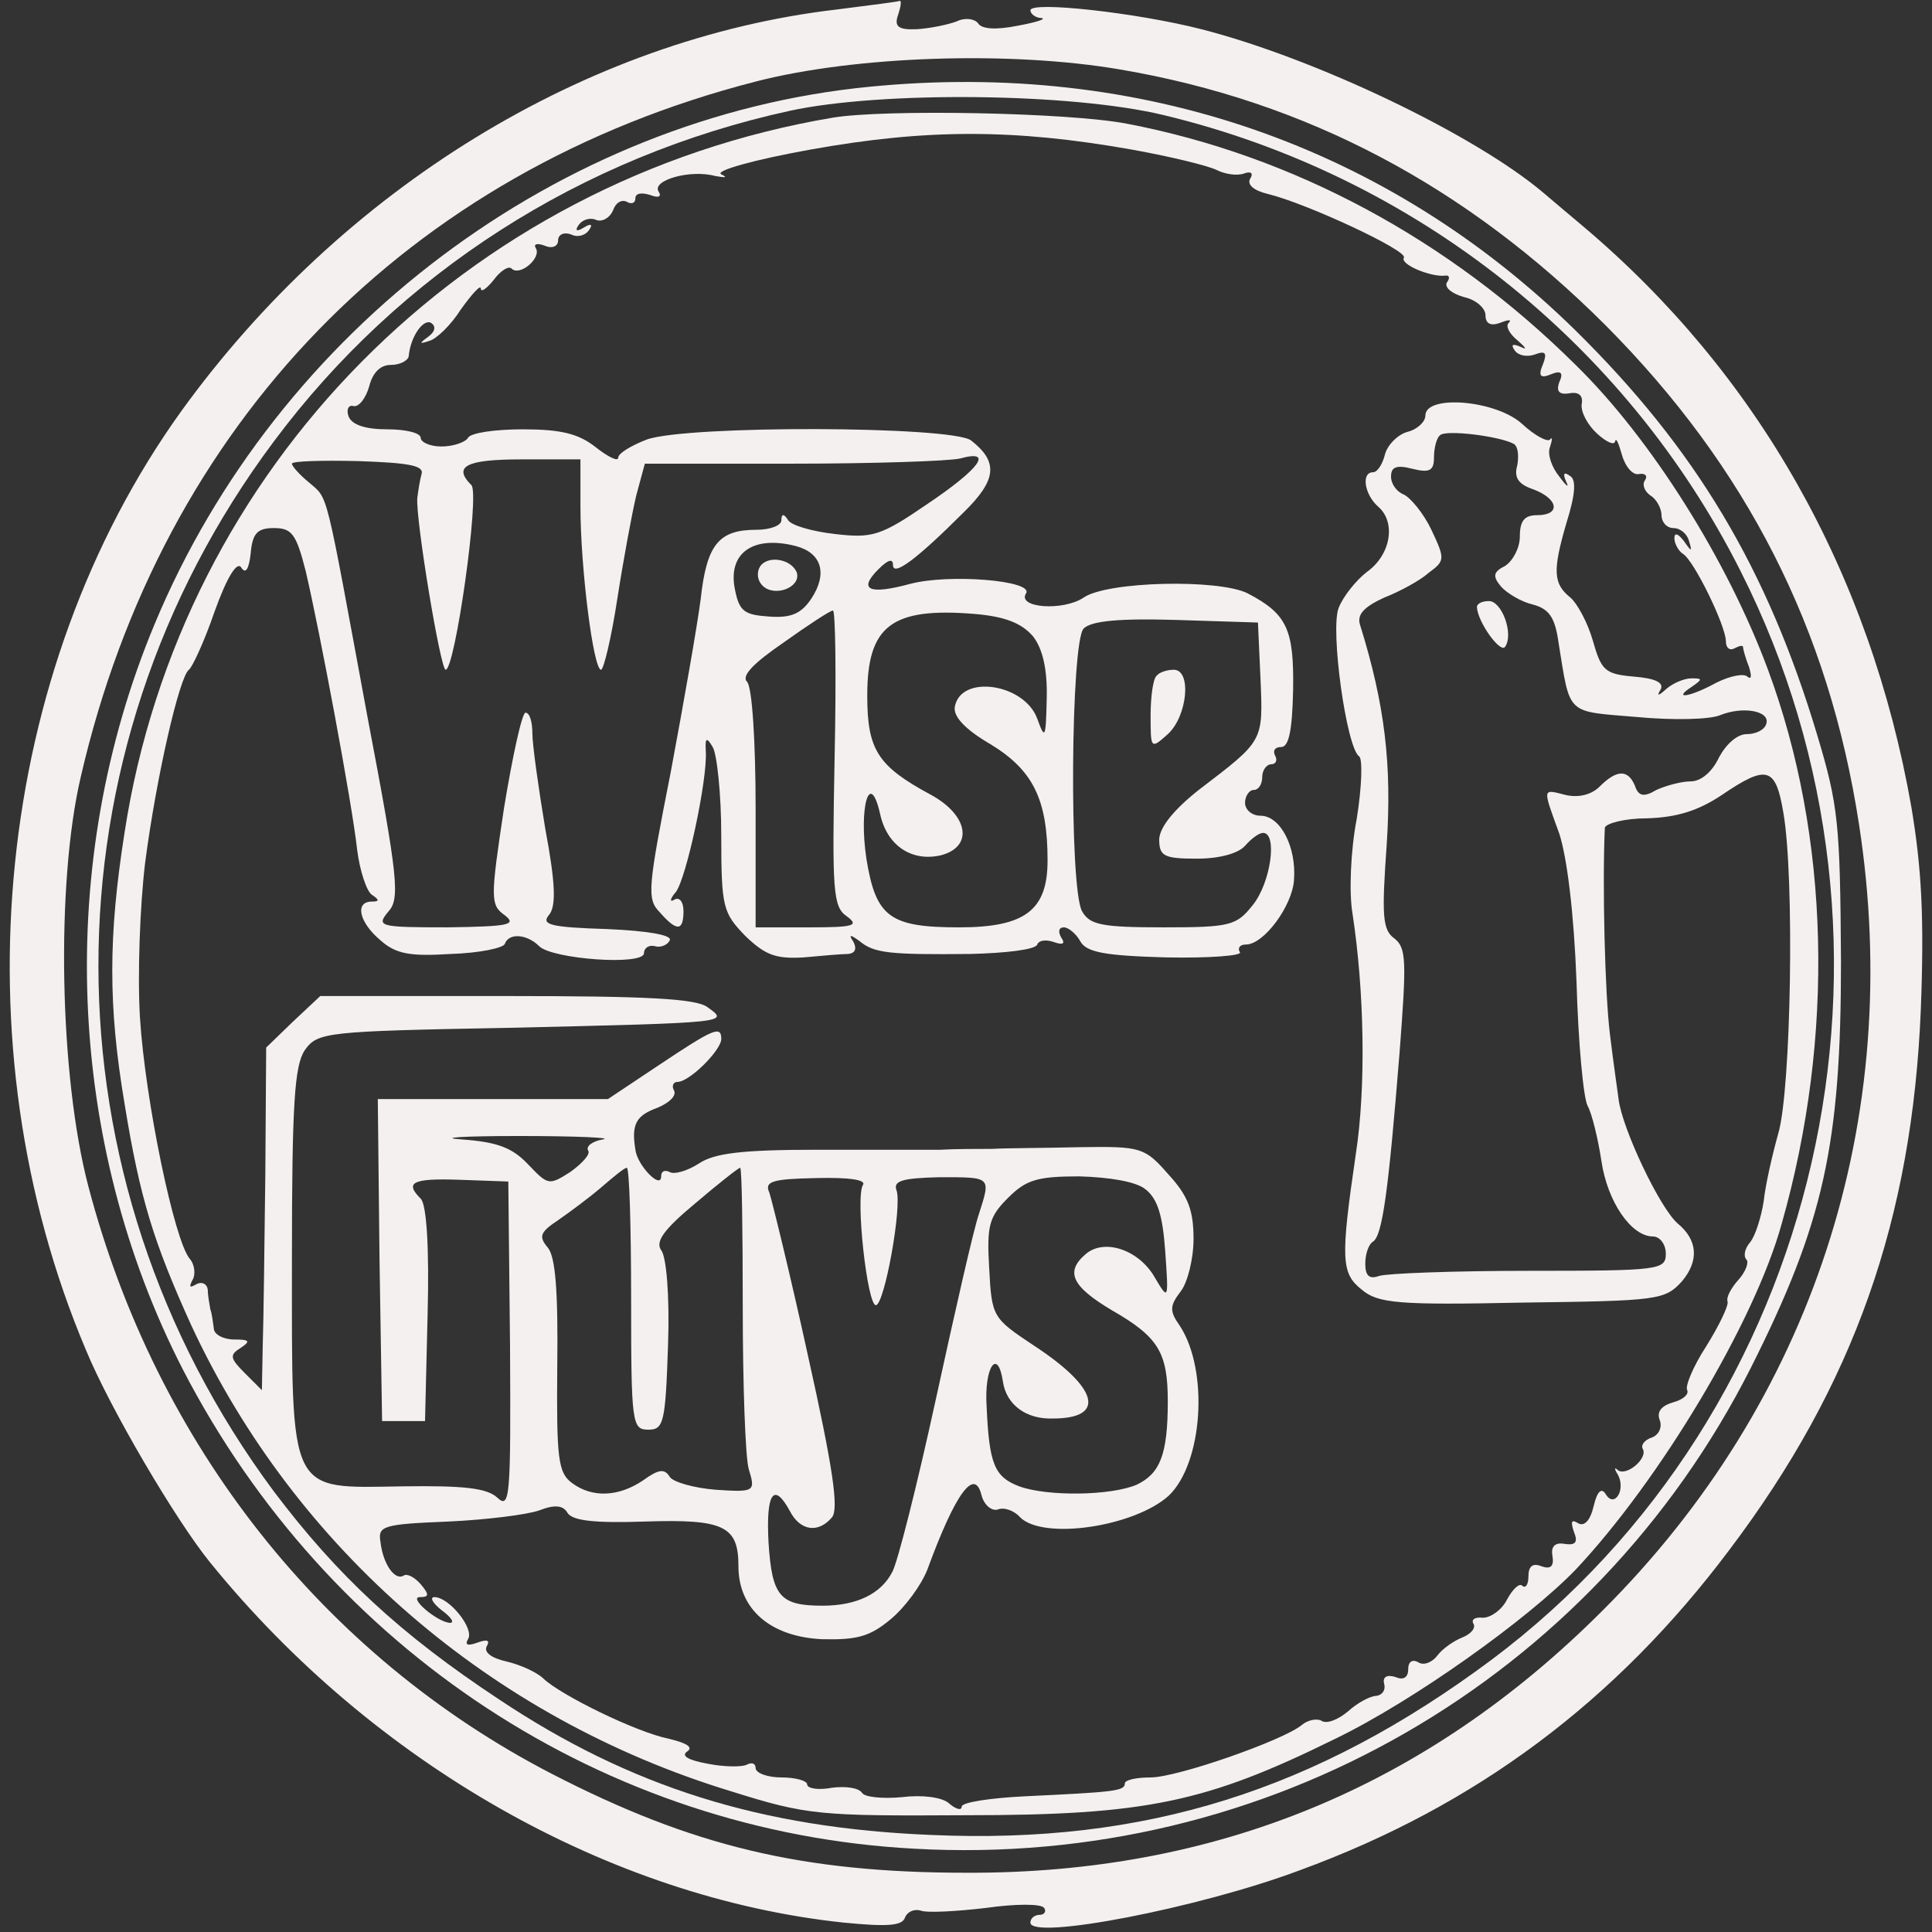 <?xml version="1.0" standalone="no"?>
<!DOCTYPE svg PUBLIC "-//W3C//DTD SVG 20010904//EN"
 "http://www.w3.org/TR/2001/REC-SVG-20010904/DTD/svg10.dtd">
<svg version="1.0" xmlns="http://www.w3.org/2000/svg"
 width="225pt" height="225pt" viewBox="0 0 225 225"
 preserveAspectRatio="xMidYMid meet">
<rect x="0" y="0" width="225" height="225" fill="#333333" stroke="none"/>
<g transform="translate(0,225) scale(0.1,-0.1)"
fill="#f5f0f0" stroke="none">
<path d="M975 2239 c-293 -34 -577 -209 -764 -468 -217 -302 -262 -736 -111
-1093 28 -68 105 -199 145 -248 190 -234 465 -390 737 -419 51 -5 69 -4 72 6
3 7 11 10 18 8 7 -3 42 -1 76 3 35 5 65 5 68 0 3 -4 0 -8 -5 -8 -6 0 -11 -4
-11 -9 0 -21 197 17 314 61 205 75 368 197 500 373 145 192 213 385 223 630 4
106 1 163 -11 235 -48 273 -179 505 -383 677 -12 10 -32 27 -45 38 -80 68
-266 157 -399 191 -74 19 -199 33 -199 22 0 -4 6 -9 13 -9 6 -1 -6 -5 -28 -9
-25 -5 -42 -4 -46 3 -4 5 -15 7 -25 2 -11 -4 -31 -8 -46 -9 -22 -1 -27 3 -22
17 3 9 4 16 2 16 -2 -1 -34 -5 -73 -10z m330 -70 c217 -37 403 -136 565 -298
164 -165 260 -353 295 -581 53 -343 -54 -672 -299 -916 -205 -205 -450 -306
-740 -305 -192 0 -320 31 -483 115 -267 138 -461 384 -540 684 -34 129 -38
353 -9 477 95 412 381 706 786 810 116 30 297 36 425 14z"/>
<path d="M1013 2149 c-361 -35 -690 -282 -833 -626 -116 -278 -103 -603 33
-868 169 -327 492 -539 852 -558 410 -23 790 196 974 560 85 169 105 260 105
473 -1 161 -3 182 -28 265 -58 193 -141 332 -281 470 -219 215 -507 315 -822
284z m342 -33 c292 -70 538 -265 672 -531 221 -437 96 -979 -290 -1268 -204
-152 -403 -215 -652 -204 -199 8 -351 56 -504 158 -115 76 -188 144 -262 242
-272 366 -273 858 0 1223 146 196 358 332 601 385 106 23 327 21 435 -5z"/>
<path d="M970 2113 c-428 -72 -760 -408 -825 -833 -19 -121 -19 -202 0 -315
18 -111 34 -162 78 -259 121 -260 349 -457 628 -542 89 -28 103 -29 274 -28
210 0 280 15 430 89 91 44 224 139 280 197 97 103 208 287 240 403 62 218 56
451 -16 645 -47 127 -136 269 -224 355 -147 146 -329 244 -523 281 -68 13
-281 17 -342 7z m347 -37 c45 -8 90 -19 100 -24 10 -5 24 -7 32 -4 8 3 11 0 7
-6 -4 -7 4 -14 21 -18 45 -11 163 -66 158 -74 -5 -8 32 -23 48 -21 5 1 6 -3 2
-8 -3 -6 6 -13 20 -17 14 -3 25 -13 25 -21 0 -10 6 -13 17 -9 10 4 14 4 10 0
-4 -4 1 -13 11 -21 9 -8 11 -11 3 -7 -9 4 -12 3 -7 -4 4 -6 14 -8 23 -5 13 5
15 2 10 -11 -6 -14 -3 -17 9 -12 12 5 15 2 10 -9 -4 -11 0 -15 12 -13 11 2 16
-3 14 -13 -1 -9 7 -24 18 -34 11 -10 20 -14 21 -9 1 5 4 -2 8 -16 4 -14 13
-24 20 -22 7 1 10 -2 7 -7 -4 -5 -1 -13 6 -18 7 -4 13 -15 13 -23 0 -8 6 -15
14 -15 8 0 16 -7 18 -15 4 -13 3 -13 -6 0 -7 9 -11 10 -11 3 0 -6 5 -15 10
-18 13 -8 50 -84 50 -102 0 -8 5 -11 10 -8 6 3 10 4 10 1 0 -2 3 -13 7 -23 3
-10 3 -15 -2 -11 -4 4 -20 1 -36 -7 -31 -17 -52 -20 -29 -5 13 9 13 10 0 10
-9 0 -22 -6 -29 -12 -10 -9 -12 -9 -7 -1 4 8 -6 13 -31 15 -34 3 -38 7 -48 42
-6 21 -18 43 -26 50 -20 16 -21 31 -5 86 11 35 12 52 4 56 -7 5 -8 2 -4 -7 4
-8 0 -5 -8 6 -9 11 -14 26 -11 34 3 9 3 13 0 9 -3 -3 -18 5 -32 18 -30 28
-113 35 -113 10 0 -7 -9 -16 -21 -19 -11 -3 -23 -15 -26 -26 -3 -12 -9 -21
-14 -21 -14 0 -10 -26 6 -40 21 -18 15 -56 -13 -76 -13 -10 -28 -29 -33 -42
-10 -25 9 -163 24 -173 4 -3 3 -36 -3 -73 -7 -36 -9 -85 -5 -109 14 -91 16
-203 4 -281 -18 -123 -17 -139 7 -158 19 -16 43 -18 187 -15 159 2 166 3 186
25 20 24 18 48 -5 67 -21 18 -65 111 -69 145 -1 8 -6 42 -10 75 -6 48 -9 176
-6 241 1 5 23 11 49 11 35 1 60 9 87 27 53 36 63 33 72 -21 13 -75 9 -322 -6
-373 -7 -25 -15 -60 -17 -79 -3 -19 -10 -41 -16 -48 -6 -7 -8 -16 -4 -20 3 -3
-1 -14 -9 -23 -9 -10 -15 -21 -13 -26 1 -5 -10 -28 -25 -52 -15 -23 -25 -47
-22 -51 2 -5 -5 -11 -16 -14 -14 -4 -20 -11 -16 -21 3 -8 -1 -17 -9 -20 -9 -3
-13 -9 -11 -13 7 -11 -19 -33 -29 -25 -4 4 -4 1 0 -5 10 -18 -4 -40 -14 -23
-5 8 -10 3 -14 -14 -4 -17 -11 -24 -18 -20 -8 5 -9 2 -5 -10 5 -12 2 -16 -11
-14 -11 2 -16 -3 -14 -14 2 -12 -2 -16 -13 -12 -10 4 -15 0 -15 -12 0 -9 -3
-14 -7 -11 -3 4 -11 -3 -18 -16 -6 -12 -19 -21 -28 -21 -9 1 -14 -2 -11 -7 3
-5 -3 -12 -13 -16 -10 -4 -23 -13 -29 -21 -6 -8 -16 -12 -22 -8 -7 4 -12 1
-12 -8 0 -10 -6 -13 -15 -9 -10 3 -15 0 -13 -8 2 -7 -2 -13 -9 -14 -7 0 -22
-8 -33 -18 -12 -10 -25 -15 -31 -11 -5 3 -16 1 -23 -5 -22 -18 -145 -61 -176
-61 -17 0 -30 -3 -30 -7 0 -9 -13 -10 -117 -15 -40 -2 -73 -7 -73 -12 0 -5 -7
-3 -15 4 -8 7 -31 10 -55 7 -22 -2 -43 0 -46 5 -4 6 -19 8 -35 6 -16 -3 -29
-1 -29 4 0 4 -13 8 -30 8 -16 0 -30 5 -30 11 0 5 -4 7 -10 4 -5 -3 -26 -3 -46
1 -22 4 -31 9 -24 14 8 5 0 10 -21 15 -39 8 -126 51 -146 70 -7 7 -26 16 -43
20 -18 4 -27 11 -23 18 4 7 0 8 -11 4 -11 -4 -15 -3 -11 4 8 12 -22 49 -39 49
-6 0 -2 -7 8 -15 11 -8 16 -15 10 -15 -15 1 -49 30 -35 30 11 0 11 3 1 15 -7
8 -16 13 -20 10 -10 -6 -24 13 -27 40 -3 18 4 20 79 23 44 2 92 8 106 13 18 7
28 6 33 -3 6 -9 31 -12 90 -10 92 3 109 -5 109 -52 0 -50 37 -82 97 -85 41 -1
56 3 80 23 17 14 36 40 43 58 33 90 55 119 63 87 3 -12 12 -19 19 -17 7 3 19
-1 26 -9 27 -27 133 -11 173 25 40 38 47 146 13 198 -12 17 -12 23 1 40 8 10
15 38 15 61 0 33 -6 50 -29 75 -28 32 -32 33 -103 32 -40 -1 -86 -1 -103 -2
-16 0 -43 0 -60 -1 -16 0 -81 0 -143 0 -88 0 -120 -4 -138 -16 -14 -9 -29 -13
-34 -10 -6 3 -10 1 -10 -5 0 -16 -28 13 -30 31 -5 30 1 40 26 49 14 6 22 14
19 20 -3 5 -1 10 4 10 14 0 51 37 51 50 0 16 -9 12 -72 -30 l-60 -40 -134 0
-134 0 2 -187 3 -188 25 0 25 0 3 124 c2 76 -1 128 -8 135 -19 19 -10 24 46
22 l56 -2 2 -191 c1 -178 0 -191 -15 -177 -12 11 -39 14 -110 13 -134 -2 -129
-13 -129 265 0 181 3 225 15 243 15 21 24 22 238 26 259 6 256 6 231 24 -13
10 -70 13 -234 13 l-217 0 -32 -30 -31 -30 -1 -148 c-1 -81 -2 -170 -3 -199
l-1 -52 -20 20 c-17 17 -18 21 -5 29 12 8 11 10 -7 10 -13 0 -24 6 -24 13 -1
6 -2 17 -4 22 -1 6 -3 16 -3 23 -1 7 -7 10 -14 6 -7 -4 -8 -3 -4 5 4 6 3 18
-3 25 -18 21 -52 185 -58 281 -3 50 0 130 6 180 13 100 40 217 51 225 4 3 18
33 30 68 14 39 26 59 31 51 5 -8 9 -2 11 17 2 23 8 29 27 29 21 0 26 -7 37
-50 16 -68 54 -270 60 -325 3 -24 11 -48 17 -52 9 -6 9 -8 0 -8 -20 0 -15 -24
10 -45 18 -16 34 -19 82 -16 33 1 62 7 63 12 5 13 26 11 40 -3 15 -15 122 -23
122 -8 0 6 6 10 13 8 7 -2 15 2 17 7 3 6 -26 11 -73 13 -65 2 -77 5 -68 16 9
10 8 37 -4 101 -8 48 -15 98 -15 111 0 13 -3 24 -8 24 -4 0 -15 -50 -25 -111
-16 -106 -16 -113 1 -125 14 -11 5 -13 -67 -14 -79 0 -83 1 -69 18 14 15 12
38 -24 227 -50 270 -45 253 -68 273 -11 9 -20 19 -20 22 0 3 35 4 77 3 58 -2
77 -5 74 -15 -2 -7 -4 -20 -5 -28 -2 -25 27 -200 33 -200 11 0 40 205 30 215
-22 22 -6 30 59 30 l68 0 0 -55 c0 -71 15 -190 24 -190 3 0 12 37 19 83 7 45
17 99 22 120 l10 37 172 0 c95 0 182 3 195 6 40 11 23 -12 -38 -53 -54 -37
-64 -40 -107 -35 -27 3 -51 10 -55 16 -5 8 -8 8 -8 0 0 -6 -13 -11 -29 -11
-44 0 -58 -17 -65 -81 -4 -31 -20 -122 -35 -202 -26 -132 -28 -147 -13 -162
20 -23 28 -23 28 1 0 11 -5 17 -11 13 -5 -3 -5 1 2 9 12 15 37 130 35 164 -1
16 1 17 8 5 5 -8 10 -55 10 -103 0 -84 2 -90 28 -117 23 -22 35 -27 68 -25 21
2 45 4 52 4 8 1 10 6 6 14 -6 9 -4 9 7 1 17 -14 34 -16 129 -15 41 1 76 5 78
11 2 5 10 6 19 3 11 -4 14 -2 9 5 -4 7 -3 12 3 12 5 0 14 -7 19 -16 7 -13 28
-17 100 -19 50 -1 89 2 86 6 -3 5 0 9 7 9 21 0 54 45 56 75 3 39 -16 75 -39
75 -10 0 -18 7 -18 15 0 8 5 15 10 15 6 0 10 7 10 15 0 8 5 15 11 15 5 0 7 5
4 10 -3 6 0 10 7 10 9 0 13 19 14 67 1 70 -7 88 -53 112 -34 17 -164 14 -191
-5 -24 -16 -78 -12 -67 5 9 15 -90 23 -135 11 -48 -13 -61 -7 -37 17 11 11 17
13 17 5 0 -14 28 7 82 61 39 38 41 59 9 84 -22 17 -332 18 -378 1 -18 -7 -33
-16 -33 -21 0 -5 -12 1 -26 12 -20 16 -41 21 -85 21 -32 0 -61 -4 -64 -10 -3
-5 -17 -10 -31 -10 -13 0 -24 5 -24 10 0 6 -18 10 -39 10 -25 0 -41 5 -45 15
-3 8 0 14 6 12 6 -1 14 9 18 23 4 16 13 25 25 25 11 0 20 5 21 10 2 23 17 44
26 39 6 -4 5 -10 -3 -16 -11 -8 -11 -9 1 -5 8 2 25 18 37 37 13 18 23 29 23
24 0 -5 7 0 15 10 8 11 18 17 21 13 10 -9 35 13 28 24 -3 5 2 6 10 3 9 -4 16
-1 16 6 0 7 7 10 15 7 8 -4 17 -1 21 5 5 7 2 8 -6 3 -8 -5 -11 -4 -6 3 4 6 13
9 20 6 7 -3 16 2 20 11 3 9 10 13 16 10 5 -3 10 -2 10 4 0 6 7 7 17 4 10 -4
14 -2 10 4 -8 13 37 26 66 18 12 -2 15 -2 7 2 -8 4 38 17 105 29 134 24 236
24 372 0z m446 -343 c5 -3 6 -14 4 -25 -4 -14 1 -22 19 -28 29 -11 32 -30 4
-30 -15 0 -20 -7 -20 -25 0 -13 -8 -28 -17 -34 -14 -7 -15 -12 -5 -24 7 -8 24
-18 37 -21 19 -5 26 -15 30 -44 14 -86 8 -80 91 -87 42 -4 85 -3 97 2 27 11
59 5 54 -10 -2 -7 -12 -12 -23 -12 -11 0 -24 -12 -32 -27 -8 -17 -21 -28 -33
-28 -11 0 -29 -5 -40 -10 -15 -9 -21 -7 -25 5 -8 19 -21 19 -41 -1 -10 -10
-25 -13 -39 -10 -28 7 -28 10 -8 -45 9 -28 17 -92 20 -172 2 -71 8 -136 13
-145 5 -9 12 -38 16 -64 7 -48 35 -88 60 -88 8 0 15 -9 15 -20 0 -19 -7 -20
-159 -20 -88 0 -166 -3 -175 -6 -11 -4 -16 0 -16 14 0 12 4 23 9 26 11 7 18
59 31 221 8 105 8 121 -6 132 -14 10 -15 26 -9 110 6 92 -2 162 -31 255 -4 12
4 21 28 32 18 7 42 20 52 29 19 14 19 16 3 50 -9 19 -24 37 -32 41 -8 3 -15
12 -15 21 0 11 6 14 25 9 20 -5 25 -2 25 13 0 11 3 23 7 26 6 7 70 -1 86 -10z
m-836 -119 c30 -8 37 -32 18 -61 -12 -18 -24 -23 -50 -21 -28 2 -34 6 -39 31
-9 43 21 64 71 51z m45 -246 c-3 -155 -2 -174 14 -185 15 -11 9 -13 -44 -13
l-62 0 0 138 c0 78 -4 142 -10 148 -7 7 8 22 43 46 28 20 54 37 57 37 3 1 4
-76 2 -171z m231 141 c11 -14 17 -38 16 -73 -1 -46 -2 -48 -11 -23 -15 41 -89
52 -96 14 -2 -11 11 -26 42 -44 49 -30 66 -64 66 -135 0 -58 -26 -78 -103 -78
-81 0 -97 12 -108 80 -9 60 4 105 16 52 8 -37 37 -56 71 -48 38 10 32 47 -13
71 -61 33 -73 52 -73 115 0 81 28 103 125 95 36 -3 55 -11 68 -26z m265 -50
c3 -73 4 -71 -72 -129 -29 -23 -45 -43 -46 -57 0 -20 5 -23 44 -23 26 0 48 6
56 15 7 8 16 15 21 15 17 0 9 -58 -12 -84 -19 -24 -26 -26 -104 -26 -73 0 -86
3 -95 19 -15 29 -13 314 2 329 9 9 42 12 108 10 l95 -3 3 -66z m-766 -536
c-12 -2 -20 -8 -17 -13 3 -4 -7 -15 -21 -25 -25 -16 -26 -15 -49 9 -18 19 -35
26 -77 29 -29 2 1 4 67 4 66 0 110 -2 97 -4z m33 -185 c0 -146 1 -153 20 -153
18 0 20 8 23 99 2 57 -2 103 -8 110 -7 10 3 24 39 54 27 23 51 42 53 42 2 0 3
-73 3 -162 0 -90 3 -175 7 -189 8 -26 7 -27 -38 -24 -26 2 -50 9 -54 15 -6 10
-13 9 -31 -4 -28 -19 -59 -21 -83 -3 -16 12 -18 28 -17 136 1 87 -2 127 -11
138 -11 13 -9 18 12 32 13 9 36 26 50 38 14 12 27 23 30 23 3 0 5 -69 5 -152z
m270 132 c-9 -14 5 -140 15 -140 10 0 31 116 24 134 -4 11 8 14 50 15 61 0 60
1 46 -43 -6 -17 -28 -114 -50 -215 -22 -101 -45 -192 -51 -202 -13 -25 -41
-39 -81 -39 -50 0 -59 11 -63 74 -3 57 6 71 25 36 12 -23 33 -26 49 -7 8 10 1
58 -28 188 -21 96 -42 181 -45 190 -6 13 3 16 54 17 39 1 59 -2 55 -8z m329
-5 c14 -11 20 -30 23 -72 4 -57 4 -58 -12 -31 -18 32 -58 46 -80 28 -25 -21
-17 -38 30 -66 54 -31 65 -49 65 -106 0 -62 -9 -84 -36 -97 -30 -13 -104 -14
-137 -2 -29 11 -35 26 -38 93 -3 46 13 69 19 29 4 -27 27 -44 58 -43 63 0 53
36 -22 85 -48 32 -49 33 -52 90 -3 50 0 60 22 82 21 21 34 25 83 25 35 -1 66
-6 77 -15z"/>
<path d="M1720 1543 c1 -18 28 -55 33 -46 10 15 -4 53 -19 53 -8 0 -14 -3 -14
-7z"/>
<path d="M885 1590 c-4 -7 -3 -16 3 -22 14 -14 45 -2 40 15 -6 16 -34 21 -43
7z"/>
<path d="M1347 1463 c-4 -3 -7 -24 -7 -46 0 -39 0 -40 20 -22 23 21 28 75 7
75 -8 0 -17 -3 -20 -7z"/>
</g>
</svg>
